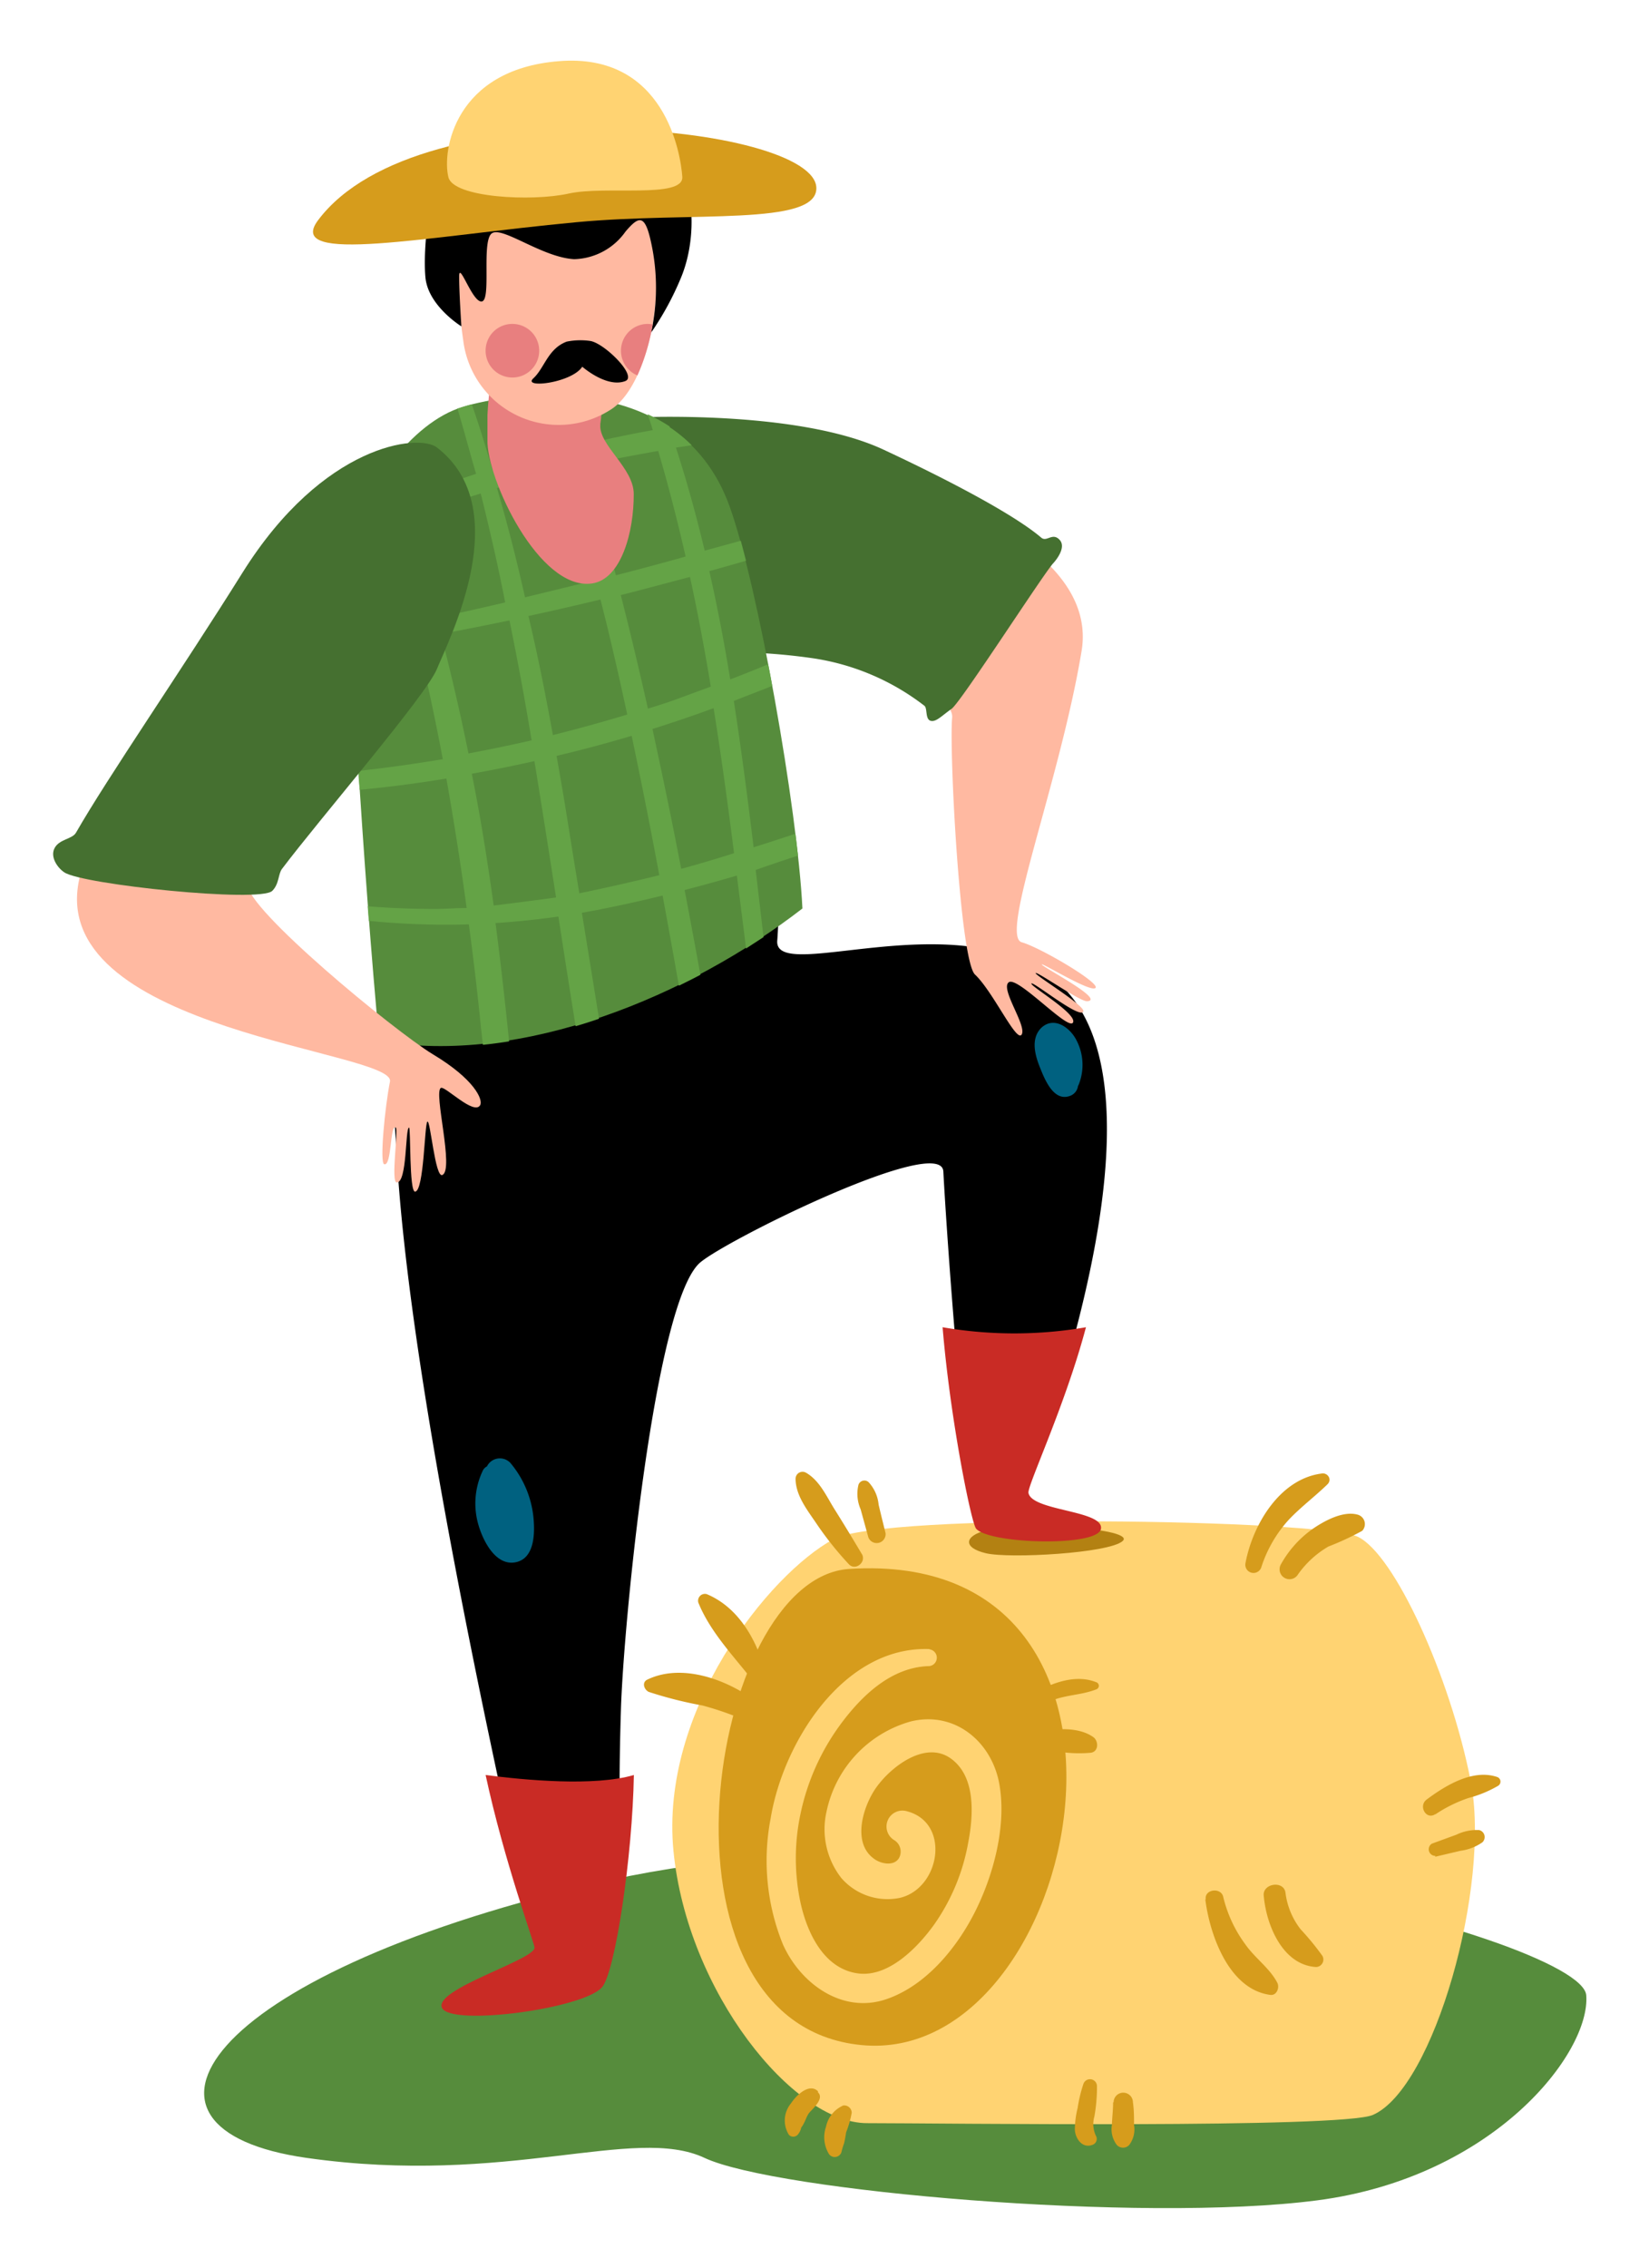 <svg id="Layer_1" data-name="Layer 1" xmlns="http://www.w3.org/2000/svg" viewBox="0 0 134.81 185.36"><defs><style>.cls-1{fill:#568c3c;}.cls-2{fill:#ffd372;}.cls-3{fill:#d69c1c;}.cls-4{fill:#b38112;}.cls-5{fill:#c92b25;}.cls-6{fill:#ffb9a1;}.cls-7{fill:#457030;}.cls-8{fill:#64a346;}.cls-9{fill:#e87f7f;}.cls-10{fill:#006180;}</style></defs><path class="cls-1" d="M48.25,154c-31.82,7.54-39.64,20-23.18,22.34s26.75-2.71,32.53,0,35.63,5.35,50.08,3.47,22.36-12.05,22-16.76S82.46,145.86,48.25,154Z"/><path class="cls-2" d="M68.14,125.78c-5.28,2.86-14.21,14-13.08,25.5s9.79,22.22,15.82,22.22,38.8.44,41.35-.67c5-2.16,9.68-18.77,8-27.31S114,127,111,125.58,72.18,123.58,68.14,125.78Z"/><path class="cls-3" d="M69.43,128.21c-11.57.73-17.07,37.16,1,38.91S97.05,126.45,69.43,128.21Z"/><path class="cls-2" d="M76,134.76c-7.08-.27-12,7.7-13,13.85a18.21,18.21,0,0,0,1,10.27c1.43,3.21,4.85,5.72,8.46,4.49,3.23-1.1,5.75-4.17,7.24-7.12s2.61-7,2-10.45-3.62-6-7.23-5.13A9.71,9.71,0,0,0,67.58,148a6.47,6.47,0,0,0,1.21,5.48,5,5,0,0,0,4.78,1.61c3.3-.78,4.19-6.17.53-7.09a1.3,1.3,0,0,0-1,2.37,1.1,1.1,0,0,1,.39,1.48c-.43.68-1.48.45-2,.07-1.9-1.31-.91-4.38.16-5.87,1.21-1.69,4-3.84,6.08-2.35s1.85,4.69,1.41,6.95a16.7,16.7,0,0,1-2.77,6.62c-1.32,1.84-3.69,4.3-6.18,4-2.84-.35-4.21-3.34-4.75-5.8a17.44,17.44,0,0,1,0-7.23,18.86,18.86,0,0,1,3.29-7.35c1.74-2.35,4.16-4.67,7.25-4.74a.69.69,0,0,0,0-1.37Z"/><path class="cls-3" d="M103.11,128.09a10.52,10.52,0,0,1,2.26-3.91c1-1.05,2.13-1.89,3.15-2.88.42-.41,0-1-.51-.88-3.41.46-5.61,4.21-6.19,7.32a.67.67,0,0,0,1.29.35Z"/><path class="cls-3" d="M106.12,128.65a7.92,7.92,0,0,1,2.48-2.27,23.14,23.14,0,0,0,2.76-1.28.8.8,0,0,0-.35-1.32c-1.18-.34-2.68.47-3.64,1.12a8.75,8.75,0,0,0-2.65,2.93.81.81,0,0,0,1.4.82Z"/><path class="cls-3" d="M98.54,155.24c.37,2.88,1.92,7.33,5.31,7.78.53.07.78-.61.57-1-.63-1.2-1.82-2-2.61-3.13A10.71,10.71,0,0,1,100,155c-.18-.78-1.53-.63-1.43.2Z"/><path class="cls-3" d="M103.31,154.85c.18,2.39,1.52,5.73,4.28,5.89a.61.61,0,0,0,.52-.91,21.6,21.6,0,0,0-1.78-2.17,6.08,6.08,0,0,1-1.24-3c-.14-1-1.86-.77-1.78.24Z"/><path class="cls-3" d="M70.46,127c-.73-1.23-1.47-2.45-2.23-3.66-.66-1.05-1.22-2.36-2.35-3a.57.57,0,0,0-.84.49c0,1.36.94,2.54,1.67,3.62a27.14,27.14,0,0,0,2.68,3.37c.53.58,1.46-.16,1.07-.83Z"/><path class="cls-3" d="M72.39,125.26c-.19-.77-.38-1.53-.56-2.3a3.14,3.14,0,0,0-.82-1.84.51.51,0,0,0-.83.22,3.14,3.14,0,0,0,.18,2l.63,2.29a.73.73,0,0,0,1.4-.39Z"/><path class="cls-3" d="M117.34,148.27a11.4,11.4,0,0,1,2.71-1.34,9.67,9.67,0,0,0,2.43-1,.4.4,0,0,0-.09-.72c-2-.67-4.23.71-5.75,1.84-.71.52-.06,1.7.7,1.2Z"/><path class="cls-3" d="M117.33,151.73l2.08-.49a4,4,0,0,0,1.78-.69.59.59,0,0,0-.26-1,3.83,3.83,0,0,0-1.87.38l-2,.73a.54.54,0,0,0,.29,1Z"/><path class="cls-3" d="M88.56,170.33a11.54,11.54,0,0,0-.46,1.93,7.65,7.65,0,0,0-.23,1.71c0,.72.57,1.62,1.42,1.31a.51.51,0,0,0,.3-.75,2.26,2.26,0,0,1-.12-1.58,13.73,13.73,0,0,0,.21-2.47.57.57,0,0,0-1.12-.15Z"/><path class="cls-3" d="M91,171.8c0,.62-.08,1.23-.1,1.85a2.11,2.11,0,0,0,.41,1.64.69.69,0,0,0,1,0,2.11,2.11,0,0,0,.4-1.64c0-.62,0-1.23-.09-1.85a.79.79,0,0,0-1.58,0Z"/><path class="cls-3" d="M83.14,140.58a9.46,9.46,0,0,1,3.29-1.77c1.06-.32,2.15-.35,3.17-.75a.31.31,0,0,0,0-.6c-2.37-.94-5.42.88-7.15,2.43-.47.42.21,1.07.69.69Z"/><path class="cls-3" d="M84.27,142.75l0-.07c0,.2,0,.4-.08.6.17-.17,1.18-.1,1.43-.11a10.65,10.65,0,0,1,1.13,0,10.52,10.52,0,0,0,2.44.06c.66-.11.62-1,.17-1.29-1.17-.82-3-.7-4.35-.44-.72.15-2.23.66-1.6,1.68a.51.51,0,0,0,.56.23l.09,0a.43.43,0,0,0,.25-.63Z"/><path class="cls-3" d="M62.75,139.82c-2.36-2.22-6.67-4.1-9.84-2.56-.46.23-.25.82.13,1a32.8,32.8,0,0,0,4.39,1.11A25.72,25.72,0,0,1,61.84,141c.72.34,1.56-.55.91-1.17Z"/><path class="cls-3" d="M62.55,136.56c-.72-2.6-2.19-5.21-4.77-6.29a.56.56,0,0,0-.69.69c.95,2.35,2.79,4.27,4.35,6.25.43.54,1.27-.05,1.11-.65Z"/><path class="cls-3" d="M66.87,170.89c-.74-.7-1.8.37-2.21,1a2.19,2.19,0,0,0-.16,2.57.49.49,0,0,0,.7,0,1.22,1.22,0,0,0,.28-.51c.11-.38-.1.13.14-.26s.3-.71.51-1,1.31-1.17.74-1.71Z"/><path class="cls-3" d="M68.91,172.07a2.42,2.42,0,0,0-1.38,1.72,2.63,2.63,0,0,0,.25,2.25.58.58,0,0,0,1-.14,6.82,6.82,0,0,1,.23-.77,8.85,8.85,0,0,0,.16-.87,8.22,8.22,0,0,0,.46-1.61.61.61,0,0,0-.76-.58Z"/><path class="cls-4" d="M80.61,125.06c-1.78.45-1.92,1.42,0,1.87s10.06,0,11.17-1S83.76,124.26,80.61,125.06Z"/><path d="M87.6,110.05C90.48,99.51,93,85,85.87,79.78c-8.1-6-22.83.74-22.32-3a75.36,75.36,0,0,0,0-9.78C54.36,74.06,42.71,79.14,31,77.07c.64,6.9,1.21,13.31,1.43,17.27.83,15,5.57,38.37,8.63,52.57a23.07,23.07,0,0,0,9.59-.54c0-2.63.06-5,.11-6.59.19-6.8,2.76-33.64,6.53-36.65,2.46-2,19.67-10.46,19.83-7.4.15,2.82.53,8.41,1,14A23,23,0,0,0,87.6,110.05Z"/><path class="cls-5" d="M39.7,145.05c1.53,7.1,4,13.77,4,14.11,0,1-8.32,3.42-7.56,4.93s11.58.06,13.08-1.7c1.08-1.26,2.49-10.75,2.6-17.34C48.6,146,42.89,145.47,39.7,145.05Z"/><path class="cls-5" d="M84.08,122c-.11-.57,3-7.13,4.7-13.54a34.42,34.42,0,0,1-11.72,0c.61,7.43,2.34,16,2.74,16.46,1.09,1.26,10,1.51,10.21,0S84.37,123.49,84.08,122Z"/><path class="cls-6" d="M83.53,77c-1.84-.51,3.1-13.06,4.89-23.78s-20.87-16.4-34-18.54c0,0,3.78,2.32,5.78,8.26a49.47,49.47,0,0,1,2.06,9.27C65,51,78.09,55.93,77.84,58.64s.64,19.87,1.87,21c1.5,1.42,3.41,5.64,3.82,4.89s-1.78-3.73-1.06-4.26,4.88,4,5.25,3.29-3.54-3-3.4-3.19,3.91,2.89,4.24,2.3c.25-.44-4-3-3.89-3.15s3.63,2.34,4.21,2.3c1.52-.11-3.63-2.78-3.71-3s4,2.32,4.39,1.91S85.07,77.44,83.53,77Z"/><path class="cls-7" d="M86.13,46c-.72.72-7.56,11.37-8.33,11.92s-1.19,1-1.59,1c-.62,0-.36-1-.63-1.24a19.61,19.61,0,0,0-9-3.87,48,48,0,0,0-8.84-.48L51.8,34.12s13.32-.69,20.42,2.62c5.53,2.58,10.76,5.36,12.91,7.2.45.38.92-.47,1.51.19C87.09,44.64,86.59,45.48,86.13,46Z"/><path class="cls-1" d="M65.6,74.24c-.4-8.15-3.64-26.43-5.95-32.85-4.23-11.78-19-9.18-22.23-8-4.11,1.49-8.28,7.29-8.78,12.31C28.31,49,29.76,71.92,31,85.06,42.71,87.13,56.45,81.32,65.6,74.24Z"/><path class="cls-8" d="M65.24,69.92c-.07-.58-.14-1.17-.21-1.79q-1.71.57-3.42,1.11c-.26-2.14-.53-4.29-.82-6.43-.25-1.84-.51-3.69-.8-5.53,1-.4,2.1-.81,3.14-1.23q-.16-.9-.33-1.77c-1,.42-2.06.84-3.1,1.24-.49-3-1.05-5.92-1.71-8.85,1-.27,2-.56,3-.85-.15-.57-.29-1.12-.43-1.63L57.61,45c-.68-2.84-1.45-5.65-2.35-8.42l1.29-.2a12.32,12.32,0,0,0-1.8-1.47h0l0-.06a14.43,14.43,0,0,0-1.8-1c.14.43.29.87.42,1.3-1.17.21-2.34.44-3.5.69-.83.18-1.66.36-2.49.56a2.76,2.76,0,0,1-.08-.27c-.41-1.29-.83-2.57-1.26-3.85-.44,0-.88,0-1.31,0,.45,1.48.88,3,1.3,4.47q-2.91.72-5.78,1.6c-.27-.91-.54-1.81-.82-2.71s-.56-1.74-.86-2.6c-.43.12-.8.23-1.08.33l-.1,0c.54,1.77,1,3.56,1.53,5.35q-3,1-5.91,2.07c-.3-1-.61-2.05-.93-3.08a19,19,0,0,0-1.23,1.84l.51,1.88c-.59.23-1.19.48-1.78.73A13.87,13.87,0,0,0,29,44c.9-.37,1.81-.72,2.72-1.06.72,2.66,1.43,5.33,2.1,8l-.46.1-4.6,1c0,.35,0,.72,0,1.1q2.67-.42,5.33-.89c.8,3.24,1.49,6.51,2.11,9.79-1.82.3-3.63.57-5.46.79l-1.44.17c0,.51.07,1,.1,1.54,2.37-.22,4.74-.53,7.09-.92q.94,5.27,1.66,10.58c-.82,0-1.65.07-2.48.08-1.88,0-3.75-.07-5.61-.22l.09,1.19a63.85,63.85,0,0,0,8.18.29c.38,2.84.72,5.69,1,8.54l.15,1.3c.71-.07,1.43-.17,2.14-.28-.33-3.23-.69-6.45-1.11-9.67,1.71-.11,3.43-.29,5.14-.53.38,2.45.76,4.91,1.15,7.35.09.54.17,1.07.26,1.61.64-.19,1.28-.39,1.91-.61-.46-2.89-.93-5.77-1.4-8.66l1.26-.23q2.67-.52,5.34-1.18c.45,2.46.9,4.92,1.33,7.37.59-.29,1.18-.58,1.76-.89q-.63-3.46-1.29-6.93c1.43-.37,2.85-.76,4.27-1.18l.66,5.21.09.75,1.43-.93q-.32-2.74-.64-5.49C63,70.66,64.1,70.29,65.24,69.92ZM58.11,56.11c-.9.33-1.81.66-2.72,1s-1.61.54-2.42.8c-.7-3.1-1.43-6.2-2.22-9.28,1.89-.47,3.78-1,5.66-1.48C57.05,50.09,57.61,53.1,58.11,56.11Zm-6.83,2.28q-3,.91-6.08,1.68c-.59-3.26-1.23-6.5-2-9.73q3-.65,5.89-1.35C49.89,52.11,50.6,55.25,51.28,58.39Zm2.53-21.54c.84,2.85,1.58,5.73,2.24,8.63q-2.85.8-5.7,1.53c-.79-3-1.63-6-2.54-9Q50.79,37.38,53.81,36.85Zm-7.4,1.53q1.25,4.5,2.35,9-2.91.73-5.84,1.43-1-4.5-2.29-8.93C42.55,39.36,44.47,38.85,46.41,38.38Zm-13,3.89c1.53-.55,3.06-1.06,4.61-1.55l1.28-.39c.75,3,1.42,5.92,2,8.9-1.87.44-3.76.86-5.64,1.27Q34.57,46.38,33.36,42.27Zm4.89,19.31q-1-4.92-2.26-9.77,2.81-.53,5.61-1.11,1,4.88,1.81,9.8Q40.83,61.1,38.25,61.58ZM40.36,74c-.21-1.53-.43-3-.68-4.57q-.49-3.12-1.11-6.2c1.15-.21,2.3-.43,3.45-.67l1.67-.36c.61,3.72,1.19,7.44,1.77,11.14C43.76,73.57,42.07,73.79,40.36,74Zm7-1c-.31-1.89-.62-3.79-.92-5.68s-.61-3.7-.94-5.55q3.09-.73,6.14-1.64,1.2,5.69,2.26,11.39C51.74,72.05,49.55,72.55,47.36,73Zm8.33-2c-.27-1.4-.55-2.81-.83-4.21-.49-2.41-1-4.81-1.52-7.22q2.55-.8,5-1.7c.63,3.94,1.17,7.9,1.67,11.85C58.61,70.17,57.16,70.6,55.69,71Z"/><path class="cls-9" d="M49.07,34.7c.78-5-1.93-12.51-4.44-11.78-3.43,1-4.6,7.19-4.78,11,0,.51,0,1.84,0,2-.09,3.18,4.23,12.37,8.54,11.76,2.4-.33,3.44-4.23,3.42-7.32,0-2.13-2.89-4-2.73-5.67Z"/><path class="cls-6" d="M49.18,13.13c-5.94-1.85-13.36.78-11.31,14.68a7.86,7.86,0,0,0,12,5.7C54.38,30.8,55.76,15.17,49.18,13.13Z"/><path d="M51.14,18.92a5.3,5.3,0,0,1-4.2,2.26c-2.68-.15-6-2.82-6.78-2.07s0,5.33-.75,5.52-1.85-3.24-1.87-2.1.18,4.14.18,4.14S35,25,34.78,22.67s.3-7.56,1.72-9.53,6.28-2.75,7.74-3.42,6-1.06,8.11.23,2.5,2.93,3.43,4.5,1.12,5.25-.09,8.2a23.87,23.87,0,0,1-2.46,4.53,17.19,17.19,0,0,0,0-7.36C52.73,17.49,52.24,17.63,51.14,18.92Z"/><path class="cls-3" d="M26,18c-2.76,3.68,8.84,1.31,21.11.16,9.53-.89,19.64.34,19.63-2.78C66.73,10.14,34.31,6.9,26,18Z"/><path class="cls-9" d="M52.94,26.47a2.19,2.19,0,0,0-.83,4.21,17.17,17.17,0,0,0,1.25-4.17A3,3,0,0,0,52.94,26.47Z"/><path class="cls-2" d="M36.66,14.49c.42,1.66,6.8,2,9.82,1.33s9.42.44,9.3-1.37S54.38,4.28,45.67,5C37.15,5.69,36.12,12.36,36.66,14.49Z"/><path class="cls-9" d="M39.7,28.66a2.19,2.19,0,1,0,2.18-2.19A2.18,2.18,0,0,0,39.7,28.66Z"/><path d="M46.32,27.92c-1.54.59-1.8,2.15-2.72,3s3.13.38,4-.95c1.11.91,2.49,1.57,3.52,1.17S49.37,28,48.23,27.86A5.6,5.6,0,0,0,46.32,27.92Z"/><path class="cls-6" d="M20.23,72.25c.12-2,9.26-11.58,11.27-14.17s9.23-12.65,4.66-20.18c-4.89-8-27.62,22.19-29.75,34.29s26,13.69,25.47,16.2c-.4,2-.86,6.64-.47,6.75.63.16.46-3.25.94-3,.25.13-.43,4.49.09,4.49.86,0,.68-4.44,1-4.49.15,0,0,5.3.5,5.24.73-.08.76-5.52,1-5.72s.63,4.61,1.22,4.36c1-.42-.75-6.83-.11-7.12.34-.16,2.7,2.26,3.2,1.42.27-.44-.46-2.13-3.87-4.17C32.19,84.21,20.11,74.25,20.23,72.25Z"/><path class="cls-10" d="M41.71,119.53a1.18,1.18,0,0,0-1.9.3.77.77,0,0,0-.36.39,6.22,6.22,0,0,0-.32,4.45c.37,1.25,1.39,3.3,3,3s1.6-2.45,1.48-3.68A8.18,8.18,0,0,0,41.71,119.53Z"/><path class="cls-10" d="M88,85C87.5,84,86.18,83,85.12,84c-.87.88-.51,2.21-.11,3.21s1.12,2.83,2.45,2.35a1,1,0,0,0,.67-.82.61.61,0,0,0,.07-.14A4.34,4.34,0,0,0,88,85Z"/><path class="cls-7" d="M35.71,36.56c-1.48-1.14-9.29-.29-15.88,10.23-5,8-11.06,16.78-13.62,21.26-.31.53-1.34.51-1.74,1.24s.23,1.63.79,2c1.51,1,16,2.5,17,1.51.57-.57.48-1.38.79-1.79,3.1-4.11,11.77-14.17,12.66-16.32C36.77,52.11,42.18,41.54,35.71,36.56Z"/></svg>